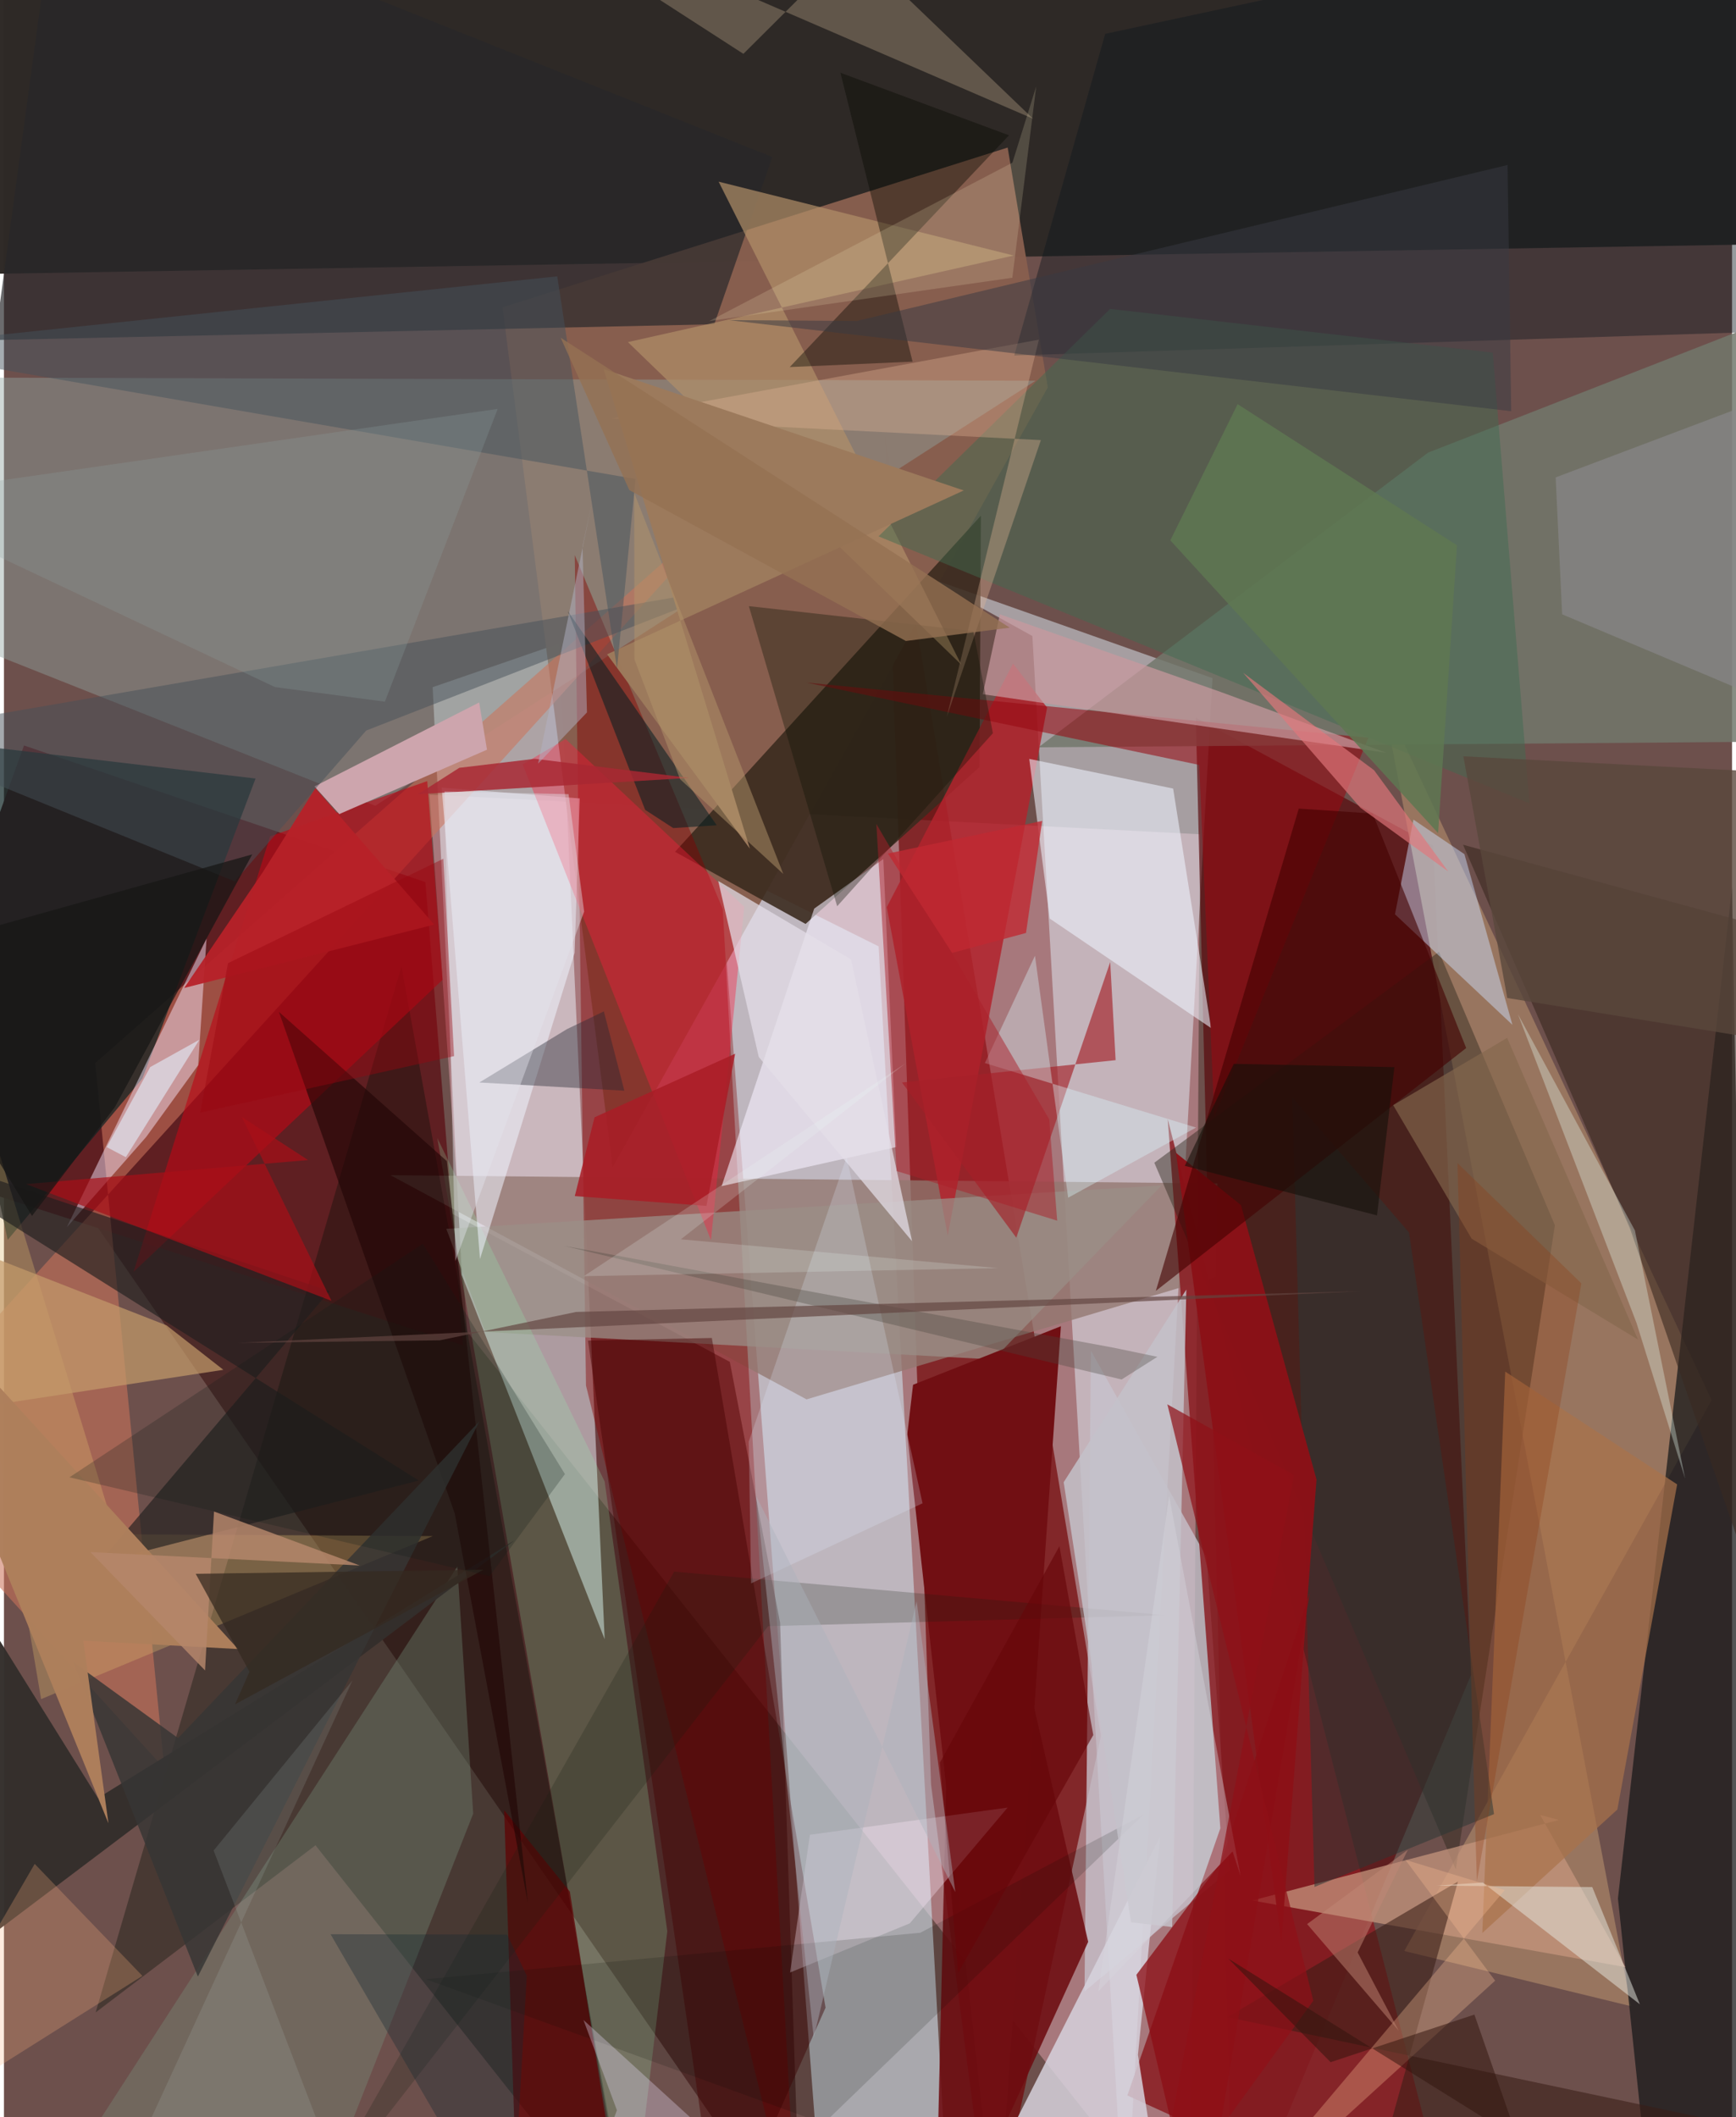<svg xmlns="http://www.w3.org/2000/svg" width="228" height="278" viewBox="0 0 836 1024"><path fill="#6d504c" d="M0 0h836v1024H0z"/><path fill="#c88e98" fill-opacity=".639" d="M574.157 1086l4.458-682.487-372.71-19.172 18.185 259.7z"/><path fill="#2e2926" fill-opacity=".988" d="M898 117.366l-960 16.022L-36.065-34l881.576-3.612z"/><path fill="#720405" fill-opacity=".694" d="M448.495 863.022L477.453 1086l53.246-246.44-104.573-629.016z"/><path fill="#cbd9e2" fill-opacity=".647" d="M346.173 419.309l76.97 38.43 33.056 601.366L396.873 1086z"/><path fill="#2c0000" fill-opacity=".467" d="M385.447 1086L-62 438.253 351.145 658.67l24.323 126.166z"/><path fill="#e4f2fd" fill-opacity=".482" d="M542.392 1086l42.26-758.01-139.38-49.27 52.248 28.893z"/><path fill="#edf8ff" fill-opacity=".498" d="M290.61 792.843l-69.203-176.321-14.013-284.15 61.306-21.16z"/><path fill="#570609" fill-opacity=".659" d="M691.434 409.095l18.316 400.954L594.53 1086l-17.943-738.881z"/><path fill="#875e4e" fill-opacity=".976" d="M241.192 148.628l53.305 415.889 210.486-377.148L485.566 71.37z"/><path fill="#5f1f22" d="M-62 559.487l284.062 91.161-18.175-224.008L9.699 360.557z"/><path fill="#91a4a0" fill-opacity=".427" d="M-62 182.496l561.073 1.65-319.456 205.578L-48.25 299.23z"/><path fill="#3b2b1f" fill-opacity=".894" d="M471.959 370.955l-84.164 75.92-63.15-34.89 147.967-162.56z"/><path fill="#92766f" fill-opacity=".769" d="M186.971 568.399l400.086 3.967-.976 45.315-197.801 59.144z"/><path fill="#9d7a61" fill-opacity=".894" d="M826.147 677.197L677.433 943.635l109.628 26.674-119.936-632.39z"/><path fill="#191a1c" fill-opacity=".745" d="M780.803 918.212l13.343 126.829L848.067 1086l-12.08-656.646z"/><path fill="#cb745c" fill-opacity=".573" d="M77.573 855.355l-33.44-341.186 318.458-280.62L-62 701.668z"/><path fill="#c7c3cd" fill-opacity=".78" d="M522.74 963.174l3.115-309.814 55.969 99.78 11.103 151.527z"/><path fill="#840000" fill-opacity=".431" d="M276.135 268.492l71.598 171.233L384.036 1086l-102.47-415.874z"/><path fill="#8a1c22" fill-opacity=".843" d="M543.46 1013.489L702.552 1086 562.989 541.261l25.46 343.032z"/><path fill="#000c04" fill-opacity=".337" d="M303.73 1086L150.723 892.5 44.359 973.335l147.952-505.993z"/><path fill="#71776c" fill-opacity=".839" d="M688.923 218.936L898 137.306l-41.533 221.411-356.042 2.745z"/><path fill="#0c2323" fill-opacity=".71" d="M121.71 376.546L-50.777 356.18 1.822 599.672l65.151-78.033z"/><path fill="#d6d3dd" fill-opacity=".839" d="M548.58 993.88l5.446 34.188L458.988 1086l100.27-197.554z"/><path fill="#bb0816" fill-opacity=".639" d="M128.76 404.495L62.673 615.168l149.542-141.291-7.444-96.084z"/><path fill="#2e261c" fill-opacity=".447" d="M556.516 562.368l145.834 341.78 47.945-311.539-56.093-132.26z"/><path fill="#f6f2ff" fill-opacity=".58" d="M425.41 415.484l6.22 139.305-84.439 18.908 44.783-134.237z"/><path fill="#101820" fill-opacity=".435" d="M532.744 16.374L488.74 171.93 898 158.97V-62z"/><path fill="#b2242d" fill-opacity=".855" d="M504.642 342.224l-48.075 255.45-29.484-158.921 61.082-117.8z"/><path fill="#9a8f87" fill-opacity=".745" d="M478.632 657.533l81.398-84.172-346.042 20.983 18.9 49.888z"/><path fill="#272729" fill-opacity=".682" d="M343.635 156.828l-347.987 7.624L26.374-62 371.71 75.965z"/><path fill="#96f5b7" fill-opacity=".212" d="M209.647 550.445L290.6 716.542l30.308 217.503L302.705 1086z"/><path fill="#f8e9ff" fill-opacity=".471" d="M98.01 453.907L93.959 515.2l-25.14 34.695-38.406 43.674z"/><path fill="#f1f4ff" fill-opacity=".537" d="M276.07 460.884l-45.778 148.072-18.525-228.014 66.768 5.229z"/><path fill="#eef5ff" fill-opacity=".561" d="M565.615 381.401l18.36 115.847-78.044-52.956-9.924-77.24z"/><path fill="#392920" fill-opacity=".6" d="M705.86 408.562l80.72 185.507 95.976 276.968-28.482-421.926z"/><path fill="#c6967e" fill-opacity=".733" d="M784.417 951.426l-41.21-73.561 9.016 2.383-148.325 38.956z"/><path fill="#799783" fill-opacity=".325" d="M219.34 757.626L7.17 1086l152.274-37.056 67.558-171.746z"/><path fill="#6e0c11" fill-opacity=".878" d="M524.52 939.196l-63.925-277.014-8.563 362.353 5.57 61.465z"/><path fill="#b18f69" fill-opacity=".702" d="M301.851 165.458L463.1 321.424 345.738 87.866l142.725 35.73z"/><path fill="#342e2b" fill-opacity=".976" d="M246.876 745.062L-35.406 958.154l-4.255-225.043 85.127 136.542z"/><path fill="#cee1ff" fill-opacity=".463" d="M681.87 396.413l24.668 16.722 23.212 82.54-56.81-53.465z"/><path fill="#416b51" fill-opacity=".475" d="M423.102 259.425l314.92 129.198-17.783-218.077-185.123-21.135z"/><path fill="#ddb86e" fill-opacity=".325" d="M54.024 742.074l153.443.874L17.975 821.8l-75.38-444.515z"/><path fill="#a9724a" fill-opacity=".702" d="M726.268 663.384l83.177 54.558-28.929 157.255-65.334 59.732z"/><path fill="#ff1d3d" fill-opacity=".376" d="M271.71 357.433l86.431 81.158-16.1 161.27-91.13-230.17z"/><path fill="#1f1e1e" fill-opacity=".643" d="M157.493 624.47L46.023 755.88l154.65-39.809L-62 551.077z"/><path fill="#970912" fill-opacity=".565" d="M388.248 330.131l271.775 26.71-74.507 183.499-7.285-170.367z"/><path fill="#c8999f" fill-opacity=".714" d="M588.593 334.674l-106.79-37.555-8.29 38.65 195.224 28.327z"/><path fill="#2b3836" fill-opacity=".533" d="M623.248 530.687l10.765 381.95 86.829-35.203-41.119-281.345z"/><path fill="#8c1117" fill-opacity=".965" d="M634.982 715.623l-36.558-132.77-31.416-25.235 50.962 381.721z"/><path fill="#391d16" fill-opacity=".569" d="M591.88 975.597l111.524-65.576L654.512 1086l183.192-58.355z"/><path fill="#a42028" fill-opacity=".643" d="M537.793 512.76l-2.618-47.453-45.436 133.314-55.303-75.063z"/><path fill="#9e8e75" fill-opacity=".455" d="M357.712 26.04l52.715-52.5 87.418 83.89L221.357-62z"/><path fill="#cda5ad" fill-opacity=".992" d="M229.894 339.762l-79.689 40.6 12.023 13.382 71.449-31.14z"/><path fill="#400" fill-opacity=".447" d="M342.457 647.135l55.01 323.904L346.244 1086 282.52 648.396z"/><path fill="#400" fill-opacity=".6" d="M662.172 393.468l-35.78-2.378-69.137 233.263 150.131-117.456z"/><path fill="#5f0002" fill-opacity=".725" d="M273.765 914.919L300.812 1086h-52.026L242 875.57z"/><path fill="#710f13" d="M511.316 641.446l-71.52 28.316L437 693.826 480.402 1086z"/><path fill="#475058" fill-opacity=".49" d="M111.63 426.282L-62 355.563l415.15-71.61-177.882 69.366z"/><path fill="#050800" fill-opacity=".4" d="M486.207 65.447l-81.534-30.249 34.892 139.713-59.432 2.633z"/><path fill="#e6e7e0" fill-opacity=".506" d="M693.07 912.006l75.31.703 23.028 56.691-76.005-58.89z"/><path fill="#051e21" fill-opacity=".549" d="M323.763 400.509l21.048-1.35-71.99-103.475 37.374 96.022z"/><path fill="#e3b495" fill-opacity=".349" d="M500.672 164.276L294.234 202.39l207.399 10.476-45.552 133.953z"/><path fill="#9c7a5c" fill-opacity=".992" d="M360.845 410.478l-69.072-94.013 172.535-79.247-174.226-58.712z"/><path fill="#ffedfd" fill-opacity=".318" d="M438.23 930.25l-57.938 23.778 9.605-66.608 95.651-13.159z"/><path fill="#e4dfe9" fill-opacity=".718" d="M439.293 600.299l-29.497-136.265-64.26-37.948 19.622 85.135z"/><path fill="#c49b6a" fill-opacity=".706" d="M-12.114 680.598l-41.524-91.305 132.276 51.72 27.508 21.519z"/><path fill="#a80f17" fill-opacity=".694" d="M158.44 629.159L10.685 572.695l136.446-11.612-32.072-20.858z"/><path fill="#0e1305" fill-opacity=".345" d="M403.082 438.312l-42.717-145.14 108.583 12.092 9.461 49.373z"/><path fill="#242633" fill-opacity=".4" d="M229.98 523.56l42.401-25.817 17.838-8.575 9.917 38.369z"/><path fill="#210505" fill-opacity=".639" d="M218.095 732.036l35.359 188.27-39.202-358.729-81.242-72.172z"/><path fill="#8b0e15" fill-opacity=".753" d="M578.686 1086l53.133-315.921-43.072 130.666-40.911 54.404z"/><path fill="#fabf96" fill-opacity=".318" d="M677.971 899.537l43.415 58.447L580.908 1086 726.04 914.17z"/><path fill="#44525d" fill-opacity=".478" d="M305.546 231.67L-62 168.219l329.671-34.566 28.91 189.77z"/><path fill="#e2777b" fill-opacity=".659" d="M599.477 325.416l56.725 65.269 42.528 30.862-35.927-49.036z"/><path fill="#e7fcf3" fill-opacity=".333" d="M813.317 715.217l-23.542-75.386-57.354-149.295 56.6 104.593z"/><path fill="#ffb480" fill-opacity=".251" d="M-58.463 1034.713L66.979 955.67l-52.104-54.16-61.16 105.14z"/><path fill="#373634" fill-opacity=".827" d="M93.817 955.994l136.215-268.576L84.236 840.662l-50.83-36.881z"/><path fill="#a82832" fill-opacity=".839" d="M256.791 367.003l74.801 9.235-131.327 7.888 20.022-12.762z"/><path fill="#ae7f5c" fill-opacity=".984" d="M-62 605.18l175.253 192.41-74.873-4.05 12.17 88.327z"/><path fill="#d9f7fd" fill-opacity=".373" d="M474.545 514.172l102.161 31.19-61.874 33.924-16.06-117.03z"/><path fill="#888788" fill-opacity=".69" d="M753.806 297.128L898 357.93V175.29L750.669 230.9z"/><path fill="#000705" fill-opacity=".149" d="M551.188 877.708L396.563 1027.06 204.06 957.27l239.27-22.472z"/><path fill="#151f0f" fill-opacity=".216" d="M324.212 760.135l237.783 21.094-192.304 5.308-222.79 285.915z"/><path fill="#e0efff" fill-opacity=".224" d="M361.455 765.836l-1.167-68.515 47.364-137.674 36.737 167.444z"/><path fill="#c4c1ca" fill-opacity=".843" d="M545.263 929.753l-32.6-212.846 59.346-93.207-6.869 308.342z"/><path fill="#aa202a" fill-opacity=".494" d="M505.65 541.355l-83.603-142.824 9.806 167.863 77.67 24.004z"/><path fill="#383b41" fill-opacity=".506" d="M727.408 79.799l-314.756 75.439-61.852-.391 378.355 44.04z"/><path fill="#91a5a3" fill-opacity=".247" d="M238.856 197.77L-62 241.095l193.07 91.208 53.202 7.079z"/><path fill="#f2e5ba" fill-opacity=".188" d="M487.828 134.34l-146.56 20.934 146.604-76.592 11.504-36.902z"/><path fill="#84674e" fill-opacity=".651" d="M672.067 534.514l37.949 64.592 80.483 48.794-63.3-145.906z"/><path fill="#a91d26" fill-opacity=".855" d="M276.154 578.503l9.56-38.108 68.007-30.738-13.884 73.595z"/><path fill="#dfd6ee" fill-opacity=".349" d="M296.534 1020.648l-16.179-43.643L399.932 1086l-110.906-45.482z"/><path fill="#b6876b" fill-opacity=".831" d="M172.107 757.165l-130.265-6.468 55.44 57.225 4.337-76.843z"/><path fill="#b3966c" fill-opacity=".498" d="M327.098 376.886l-22.102-58.03-.089-80.399 72.112 184.238z"/><path fill="#b3b2c6" fill-opacity=".482" d="M282.045 344.567l-2.153-80.116 4.665-22.004L258.4 369.324z"/><path fill="#660609" fill-opacity=".631" d="M526.983 839.178l-16.371-91.347-57.823 104.658 8.811 101.719z"/><path fill="#4a463c" fill-opacity=".333" d="M540.688 667.212l17.304-10.965-21.01-4.375-266.008-49.308z"/><path fill="#342920" fill-opacity=".729" d="M92.753 761.199l139.234-2-120.19 65.125 6.972-15.775z"/><path fill="#d6d6de" fill-opacity=".396" d="M563.677 723.677L598.25 907.37l-3.877-11.9-64.87 67.585z"/><path fill="#947153" fill-opacity=".788" d="M486.556 303.578l-50.231 6.448L302.51 237.02l-33.2-73.677z"/><path fill="#152a32" fill-opacity=".349" d="M252.926 955.584l-9.504-19.88-85.419-.182L245.534 1086z"/><path fill="#59473c" fill-opacity=".788" d="M898 375.694l-4.74 133.882-166.012-26.877-21.23-116.9z"/><path fill="#e4f2ff" fill-opacity=".58" d="M94.541 502.88L58.96 559.691l-9.268-4.88 21.067-38.71z"/><path fill="#b72129" fill-opacity=".945" d="M125.313 421.71l-38.138 56.14 120.97-30.663-57.488-65.99z"/><path fill="#171715" fill-opacity=".729" d="M53.676 535.444L13.559 588.11-62 464.216l182.111-50.978z"/><path fill="#0f1e17" fill-opacity=".231" d="M202.643 601.57L31.679 714.522l203.25 47.824 36.454-49.389z"/><path fill="#8f1017" fill-opacity=".706" d="M555.404 1075.006l78.012-107.299-70.6-288.468 61.284 34.19z"/><path fill="#31140c" fill-opacity=".518" d="M711.352 974.385l20.978 60.211-139.993-87.269 49.452 50.073z"/><path fill="#e3e3ed" fill-opacity=".427" d="M213.113 382.826l5.295 227.065 62.272-168.983-7.545-56.792z"/><path fill="#d3f4f0" fill-opacity=".114" d="M168.624 812.713l-67.189 82.325L174.627 1086H42.982z"/><path fill="#adb2bc" fill-opacity=".431" d="M460.234 915.11l-18.698-140.643-49.796 211.154-27.84-261.998z"/><path fill="#624440" fill-opacity=".675" d="M656.282 624.53l-379.468 10.01-65.978 13.729-97.445 1.219z"/><path fill="#5e7752" fill-opacity=".859" d="M596.814 195.482l106.122 68.262-9.133 139.221-129.546-141.618z"/><path fill="#99070f" fill-opacity=".416" d="M217.753 510.8L94.944 538.16l13.432-72.307 104.182-50.503z"/><path fill="#ecfef7" fill-opacity=".192" d="M436.164 514.286L280.506 617.241l200.374-3.89-153.42-13.947z"/><path fill="#15100a" fill-opacity=".592" d="M672.65 516.14l-8.402 71.705-92.996-23.97 23.71-49.326z"/><path fill="#c18976" fill-opacity=".486" d="M654.865 944.311l19.867 37.863-44.296-51.563 48.711-35.908z"/><path fill="#c02932" fill-opacity=".792" d="M502.266 397.049l-7.826 54.186-35.736 9.656-31.08-48.05z"/><path fill="#8d380f" fill-opacity=".29" d="M763.112 620.732l-59.929-58.18 7.995 302.935 1.387 44.454z"/></svg>